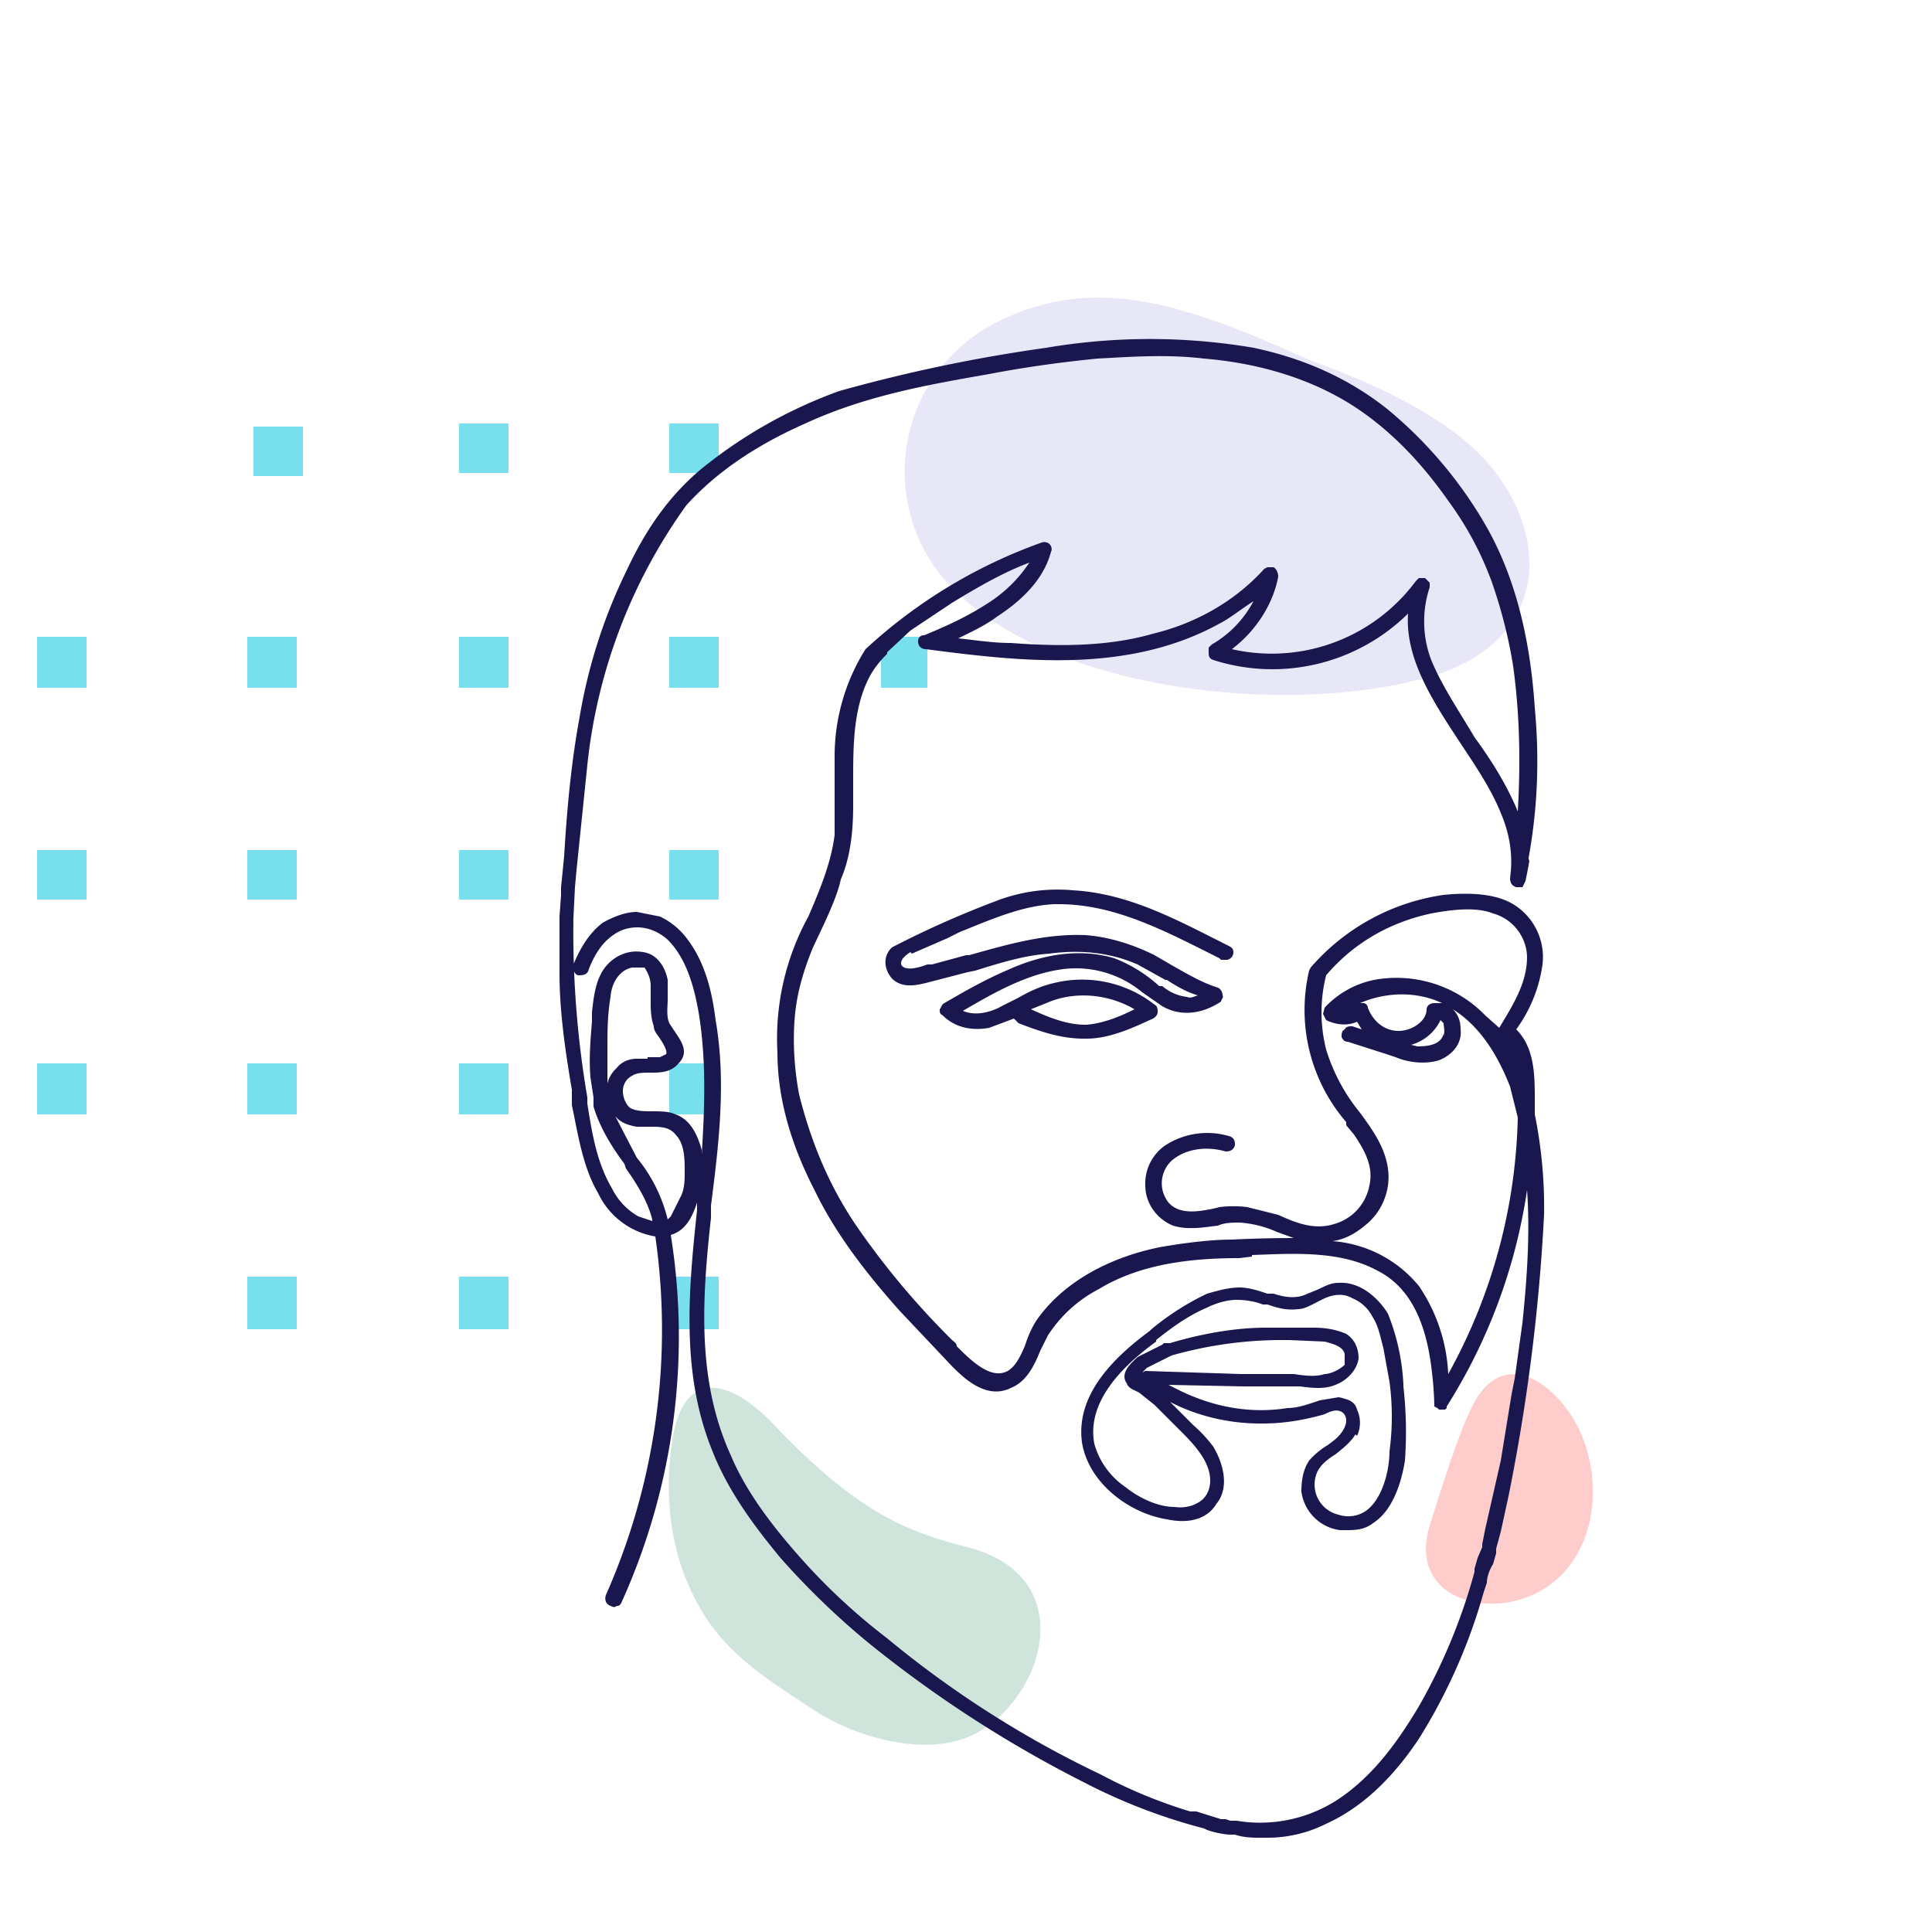 <svg xmlns="http://www.w3.org/2000/svg" width="125" height="125" fill="none">
  <path fill="#78E0ED" d="M19.6 27.6h-3.2v3.2h3.2v-3.2Zm13.3-.2h-3.2v3.2h3.2v-3.2Zm13.6 0h-3.2v3.2h3.2v-3.2ZM5.6 41.2H2.4v3.3h3.2v-3.3Zm13.6 0H16v3.3h3.2v-3.3Zm13.7 0h-3.2v3.3h3.2v-3.3Zm13.6 0h-3.2v3.3h3.2v-3.3Zm13.6 0H57v3.3h3v-3.3ZM5.6 55H2.4v3.2h3.2V55Zm13.6 0H16v3.2h3.2V55Zm13.7 0h-3.2v3.2h3.2V55Zm13.6 0h-3.2v3.2h3.2V55ZM5.6 68.8H2.4v3.3h3.2v-3.3Zm13.6 0H16v3.3h3.2v-3.3Zm13.7 0h-3.2v3.3h3.2v-3.3Zm13.6 0h-3.2v3.3h3.2v-3.3ZM19.2 82.6H16V86h3.2v-3.3Zm13.7 0h-3.2V86h3.2v-3.3Zm13.6 0h-3.2V86h3.2v-3.3Z"/>
  <path fill="#E8E7F8" fill-rule="evenodd" d="M60.7 37c5.8 7.4 21.4 9.4 31 7 9.3-2.2 8.8-10.5 3.3-15.3-2.8-2.4-7-4.2-9.2-5-1.5-.5-4.4-2-7.4-3-4.6-1.6-9.2-2.3-14 .2A10.8 10.8 0 0 0 60.7 37Z" clip-rule="evenodd"/>
  <path fill="#FCC" fill-rule="evenodd" d="M95.2 91.1c-.9 1.8-2 5.4-2.7 7.6-1.1 3.6 1.7 5.4 4.9 5 6.3-1 7.1-9 3.6-13-2-2.3-4.4-2.6-5.8.4Z" clip-rule="evenodd"/>
  <path fill="#CFE5DC" fill-rule="evenodd" d="M43.5 93.2c-.7 4.5.3 8 1.4 10.1 1.7 3.5 4.5 5.2 7.7 7.3 2.7 1.8 7 3 10 1.8 4.7-1.9 7.7-10.3 0-12.3-4-1-7.2-2.3-12.6-8-2.7-2.8-5.7-3.7-6.5 1Z" clip-rule="evenodd"/>
  <path fill="#1A174F" d="M90.8 89.6a14 14 0 0 0-1-4.6c-.6-1-1.8-2.1-3.2-2-.6 0-1 .3-1.5.5l-.5.2c-.6.3-1.3.3-2.2 0H82c-.6-.2-1.2-.4-1.8-.4-.7 0-1.4.2-2.1.4a17 17 0 0 0-3.6 2.3l-.1.1c-2.3 1.7-4.8 4.1-4.4 7.2.4 2.6 3 4.6 5.5 5 1.4.3 2.6 0 3.2-1 .9-1.1.4-2.7-.2-3.7a9 9 0 0 0-1.3-1.4L77 92l-.3-.3-1-1c1.7.9 3.8 1.4 5.8 1.4h.2c1.3 0 2.6-.2 4-.6.4-.2.7-.3 1-.2.3.1.4.4.4.6 0 .4-.3.9-.8 1.3l-.4.3a5 5 0 0 0-1.2 1c-.4.6-.5 1.3-.5 2a2.9 2.9 0 0 0 2.5 2.5h.5c.7 0 1.2-.1 1.7-.5 1.5-1 1.9-3.4 2-4 .1-1.5.1-3-.1-4.8v-.1Zm-3 3.3a2 2 0 0 0 0-1.7c-.1-.4-.4-.6-.8-.7a2 2 0 0 0-.4-.1l-1.2.2-.3.1c-.6.2-1.2.4-1.8.4-2.5.4-5-.1-7.3-1.3l-.4-.2 4.8.1h3.7c.8.1 1.6.2 2.3-.1.8-.3 1.4-1 1.5-1.7 0-.6-.2-1.2-.8-1.6-.7-.3-1.4-.4-2.1-.4h-3.1c-2 0-4.2.4-6.2 1h-.4l-.1.1-1.6.8c-.3.3-1.2 1-.7 1.7.1.3.4.4.6.5l.2.1 1 .8 1.3 1.3.5.5c1 1 1.8 2 1.8 3.1 0 .5-.2 1-.6 1.3-.4.3-1 .5-1.7.4-1 0-2.2-.5-3.2-1.3a5 5 0 0 1-2-2.8c-.5-2.7 1.8-5 4-6.6v-.1c1-.8 2.1-1.6 3.3-2.1.6-.3 1.3-.5 1.9-.5.6 0 1.2.1 1.7.3h.3c.6.2 1.2.4 2 .3.4 0 .9-.3 1.3-.5l.4-.2c.7-.3 1.3-.3 1.8 0 .5.2 1 .6 1.3 1.2.4.6.5 1.3.7 2l.4 2.2c.2 1.5.2 3 0 4.5 0 1.3-.5 3.2-1.6 3.9a2 2 0 0 1-1.7.2 2 2 0 0 1-1.4-2.7c.2-.5.7-.9 1.2-1.2.5-.4 1-.8 1.3-1.3Zm-13.6-4.4 1.6-.8a26.2 26.2 0 0 1 7.4-1h.2l2.3.1c.8.2 1.2.4 1.3.8v.7c-.3.3-.9.6-1.3.6-.6.2-1.3.1-2 0h-3.4l-6.2-.2-.2.1.3-.3ZM59 61.7l2.3-1 .8-.4c2-.8 4-1.7 6.1-1.8h.3c3.7 0 7 1.8 10.4 3.5l.1.1h.4a.5.5 0 0 0 .4-.5c0-.2-.1-.3-.3-.4-3.2-1.6-6.4-3.4-10.1-3.6a11 11 0 0 0-4.7.6 62.8 62.8 0 0 0-7 3.1c-.6.6-.5 1.4 0 2 .6.6 1.4.5 2.2.3l2.7-.7.5-.1c1.6-.5 3.2-1 4.8-1.1 2.2-.3 4.1 0 5.7.7l1.8 1h.1c.6.4 1.3.8 2 1-.3.1-.5.2-.7.1a3 3 0 0 1-1.6-.7H75a9.2 9.2 0 0 0-2.9-1.8c-2-.6-4.4-.4-7 .8-1.4.6-2.8 1.4-4 2.1-.2.1-.2.3-.3.4 0 .2 0 .3.2.4.8.8 1.9 1 3 .8l1.6-.6.3.3c1.3.5 2.7 1 4.2 1h.2c1.5 0 3-.7 4.3-1.3.2-.1.3-.3.3-.4 0-.2 0-.4-.2-.5a7.6 7.6 0 0 0-6.5-1.4c-.9.2-1.7.6-2.4 1l-1 .5c-.5.3-1.6.7-2.5.3 1.9-1.1 4.1-2.4 6.5-2.7a6.7 6.7 0 0 1 5.1 1.5l1.3.9c1.2.7 2.6.5 3.8-.3 0-.1.2-.3.1-.4 0-.2-.1-.4-.3-.5-1-.3-2-.9-2.9-1.4l-1.2-.7c-1.4-.7-3-1.2-4.5-1.3-2.6-.1-5 .6-7.5 1.3h-.2l-2.2.6H60c-.8.3-1.5.4-1.7 0 0-.2 0-.4.6-.8Zm7.7 3.6 1-.4c1.8-.8 4-.6 5.7.4-1 .5-2 .9-3.1 1h-.1c-1.2 0-2.4-.5-3.5-1Z"/>
  <path fill="#1A174F" d="M99.3 72.2v-1.3c0-1.6-.1-3.2-1.2-4.3a9.3 9.3 0 0 0 1.7-4.2 4 4 0 0 0-1.9-3.9c-1-.6-2.5-.8-4.5-.6a14 14 0 0 0-8.6 4.7l-.1.2a11.1 11.1 0 0 0 2.4 9.8v.2l.5.6c.6.9 1.3 2 1 3.3a3.2 3.2 0 0 1-2.3 2.5c-1.3.4-2.5-.1-3.6-.6l-2-.5a7 7 0 0 0-1.8 0l-.4.1c-1 .2-2.2.4-2.9-.4a2 2 0 0 1 .2-2.7c.8-.7 2.1-1 3.5-.6.3 0 .5-.1.6-.4 0-.2 0-.5-.4-.6a5 5 0 0 0-4.1.6 3 3 0 0 0-1.3 2.6c0 1.2.8 2.2 1.8 2.6 1 .3 2 .1 2.9 0 .4-.2 1-.2 1.4-.2a7 7 0 0 1 2.4.6l1.1.4a86 86 0 0 0-4 .1c-1.3 0-3 .2-4.7.5-3.4.7-6.1 2.3-7.7 4.4-.4.5-.7 1.1-1 2-.3.7-.6 1.3-1.1 1.6-1.1.6-2.4-.7-3.3-1.6 0-.2-.2-.3-.3-.4a51.6 51.6 0 0 1-6.2-7.4c-1.9-2.8-3-5.7-3.7-8.5-.3-1.6-.4-3.2-.3-4.7.1-1.6.5-3.1 1.2-4.8l.8-1.7c.4-.9.8-1.8 1-2.7.6-1.4.8-3 .8-4.8v-1.6c0-2.2 0-4.6 1-6.6.3-.6.7-1.1 1.2-1.6v-.1l1.5-1.4 2.7-1.8c1.8-1.1 3.4-2 5-2.6a9 9 0 0 1-2.8 2.7c-1.4.9-2.8 1.5-4 2-.3 0-.4.2-.4.4 0 .3.2.5.5.5 6.1.8 13 1.6 18.9-1.6.8-.4 1.5-1 2.3-1.5a7 7 0 0 1-2.7 2.8l-.2.2v.3c0 .2 0 .4.3.5a12.5 12.5 0 0 0 12.6-3c-.2 3 1.7 5.8 3.4 8.4 1 1.5 2 3 2.6 4.5.6 1.4.8 2.8.6 4.2 0 .3.1.5.4.6h.4l.2-.4.2-1c0-.2.1-.3 0-.4v-.1c.6-3.3.7-6.5.4-9.7-.3-4.6-1.3-8.4-3-11.5a27.7 27.7 0 0 0-6.5-7.8c-2.5-2-5.4-3.3-8.7-4a40 40 0 0 0-13.4 0 102.1 102.1 0 0 0-13.4 2.8 30.6 30.6 0 0 0-9 5.1c-2 1.7-3.5 3.8-4.8 6.6a34.5 34.5 0 0 0-3 9.4c-.5 2.7-.8 5.6-1 9l-.2 2v.5l-.1 1.4V63c0 2.2.3 4.6.8 7.5v1c.4 1.9.7 4 1.7 5.7a5 5 0 0 0 3.7 2.8 42.4 42.4 0 0 1-3.2 23.2c-.1.3 0 .6.3.7.2.1.3.1.4 0 .1 0 .2 0 .3-.2a41.7 41.7 0 0 0 3.2-23.8c1-.3 1.4-1.2 1.7-2.1v.5c-.6 5.5-1 10.7 1 15.6 1.1 2.8 3 5.2 4.4 6.9a50 50 0 0 0 5.7 5.5 78.2 78.2 0 0 0 13.9 9 37 37 0 0 0 7.8 3l.2.1a6.2 6.2 0 0 0 1.4.3h.4c.6.2 1.2.2 1.7.2h.4c1.3 0 2.6-.3 3.8-.9 2.2-1 4.2-2.8 6-5.5A36.3 36.3 0 0 0 96 103l.2-.6c0-.4.2-.9.4-1.2l.2-.7v-.3l.3-1.1.5-2.3a123.6 123.6 0 0 0 2.3-18.2 30 30 0 0 0-.6-6.5Zm-59.8-7.6c0-.7.4-1.8 1.4-2h.8c.2.3.4.7.4 1.2v1c0 .5 0 1 .2 1.6 0 .3.2.5.4.8.2.3.5.8.4 1l-.4.2h-.8v.2-.1h-.7c-.5 0-1 .2-1.3.6a2 2 0 0 0-.6 1v-2.4c0-.9 0-2 .2-3.2Zm3.7 14.3a10 10 0 0 0-2-4l-1.4-2.7c.3.4.8.6 1.4.7h.9c.6 0 1.2 0 1.6.5.6.6.6 1.6.6 2.4 0 .5 0 1-.2 1.5l-.7 1.4-.2.2Zm50.2-12c-.2.7-1 .8-1.7.8l-.4-.1a3 3 0 0 0 1.9-1.6l.2.2c0 .2.1.5 0 .8Zm-.6-2c-.3 0-.5.2-.5.4 0 .8-1 1.4-1.8 1.4-1 0-1.7-.7-2-1.5 0-.1-.1-.3-.3-.3H88c1.6-.7 3.6-.8 5.3 0h-.4Zm-4.5 14.4a4 4 0 0 0 1.5-3.7c-.2-1.4-1-2.5-1.8-3.6a12 12 0 0 1-2.2-4.1 9.8 9.8 0 0 1 0-4.8c1.7-2 4-3.4 6.8-4 1.6-.3 3-.4 4 0a3 3 0 0 1 2.2 2.8c0 1.7-.9 3.1-1.8 4.6l-.9-.8a8 8 0 0 0-7.2-2.3 6 6 0 0 0-3.2 1.8l-.1.4.2.4c.6.3 1.4.4 2 .1l.3.5-.6-.2c-.2 0-.4 0-.5.2-.2.1-.2.3-.2.5.1.2.2.3.4.3l2.5.8.6.2c.7.3 1.8.5 2.8.2 1-.4 1.5-1.2 1.4-2 0-.6-.2-1-.5-1.3 1.6 1 2.8 2.7 3.7 5l.5 2a35.8 35.8 0 0 1-4.5 16.6 11 11 0 0 0-1.9-5.7 8 8 0 0 0-5.6-2.9c.8-.1 1.5-.5 2.1-1Zm-44.6-7.2c-.4-.2-1-.2-1.5-.2s-1 0-1.4-.2c-.3-.2-.5-.7-.5-1.1 0-.4.2-.8.6-1 .3-.2.7-.2 1.2-.2.6 0 1.3 0 1.8-.6.7-.7.2-1.4-.2-2l-.4-.6c-.2-.5-.1-1-.1-1.6v-1.2c-.2-1-.8-1.7-1.6-1.8-1.1-.2-2.1.4-2.6 1.2-.5.8-.6 1.8-.7 2.7v.6c-.1 1.2-.2 2.4-.1 3.6l.2 1.3v.6c.4 1.3 1.1 2.5 2 3.7l.1.3c.7 1 1.4 2.1 1.7 3.3v.1l-.9-.3c-.7-.4-1.3-1-1.7-1.8-1-1.7-1.3-3.6-1.6-5.5V71a63.6 63.6 0 0 1-.9-11.6l.1-2 .1-1.1.7-6.8a35 35 0 0 1 6.4-16.8c1.8-2 4.3-3.8 7.7-5.3C56 25.6 60 24.9 64 24.2c2.6-.5 5-.8 7-1 2-.1 4.4-.3 6.9 0 3.6.3 6.8 1.3 9.4 2.9 2.9 1.8 5 4.3 6.4 6.3a21 21 0 0 1 2.8 5.2c.6 1.7 1.1 3.6 1.4 5.5.4 2.9.5 6 .3 9.4-.7-1.7-1.7-3.3-2.8-4.8-1-1.7-2.1-3.3-2.8-5a7 7 0 0 1-.1-4.7v-.3l-.3-.3h-.4l-.2.2A11.6 11.6 0 0 1 79.7 42c1.6-1.2 2.7-3 3-4.7 0-.2-.1-.5-.3-.6H82l-.2.1c-1.8 2-4.3 3.5-7.2 4.2-3.1.9-6.5.8-9.2.6-1.2 0-2.4-.2-3.4-.3.8-.4 1.7-.8 2.5-1.4 2-1.3 3.1-2.7 3.5-4.2.1-.2 0-.4-.1-.5a.5.5 0 0 0-.5-.1A33.2 33.2 0 0 0 56 42a13 13 0 0 0-2 7v5c-.2 1.7-.9 3.4-1.4 4.6l-.3.7a16.4 16.4 0 0 0-2 8.8c0 3 .9 6 2.4 8.9 1.2 2.5 3 5 5.5 7.8l3.4 3.6c.7.7 2.2 2.2 3.8 1.4 1-.4 1.5-1.4 1.9-2.4l.5-1a8.7 8.7 0 0 1 3.3-3c2.8-1.7 6.2-2 9.1-2l.8-.1V81v.2c2.7-.1 5.7-.3 8.1 1 2 1 3.1 3.1 3.5 6.2a23 23 0 0 1 .2 2.5v.1l.2.1.1.1h.4l.1-.1V91a36 36 0 0 0 5.2-14c.2 2.8 0 5.7-.3 8.6l-.5 3.6-.2 1-.7 4.3-1 4.4-.2 1v.2l-.3.7-.2.7v.2a37.2 37.2 0 0 1-3.6 8.7c-1.2 2-2.8 4.4-5.2 6a9.2 9.2 0 0 1-6.6 1.4h-.4l-.3-.1H79l-1.6-.5H77a32 32 0 0 1-5.8-2.4 66.5 66.5 0 0 1-13.8-8.8 40 40 0 0 1-5.6-5.2c-1.5-1.7-3.4-4-4.5-6.6-2.2-4.8-1.9-10-1.3-15.4V78c.5-3.9 1-8 .3-12-.2-1.6-.6-3.6-1.8-5.2a4.7 4.7 0 0 0-1.8-1.5l-1.5-.3c-.7 0-1.5.3-2.2.7-.8.6-1.4 1.5-1.9 2.7 0 .3 0 .6.3.7.3 0 .6 0 .7-.4.5-1.3 1.2-2.1 2.1-2.5 1-.4 2.1-.2 3 .6 1.2 1.2 1.7 3 2 4.7.5 3 .4 6.1.2 9.2v-.3c-.3-1.1-.8-2-1.7-2.3Z"/>
</svg>
